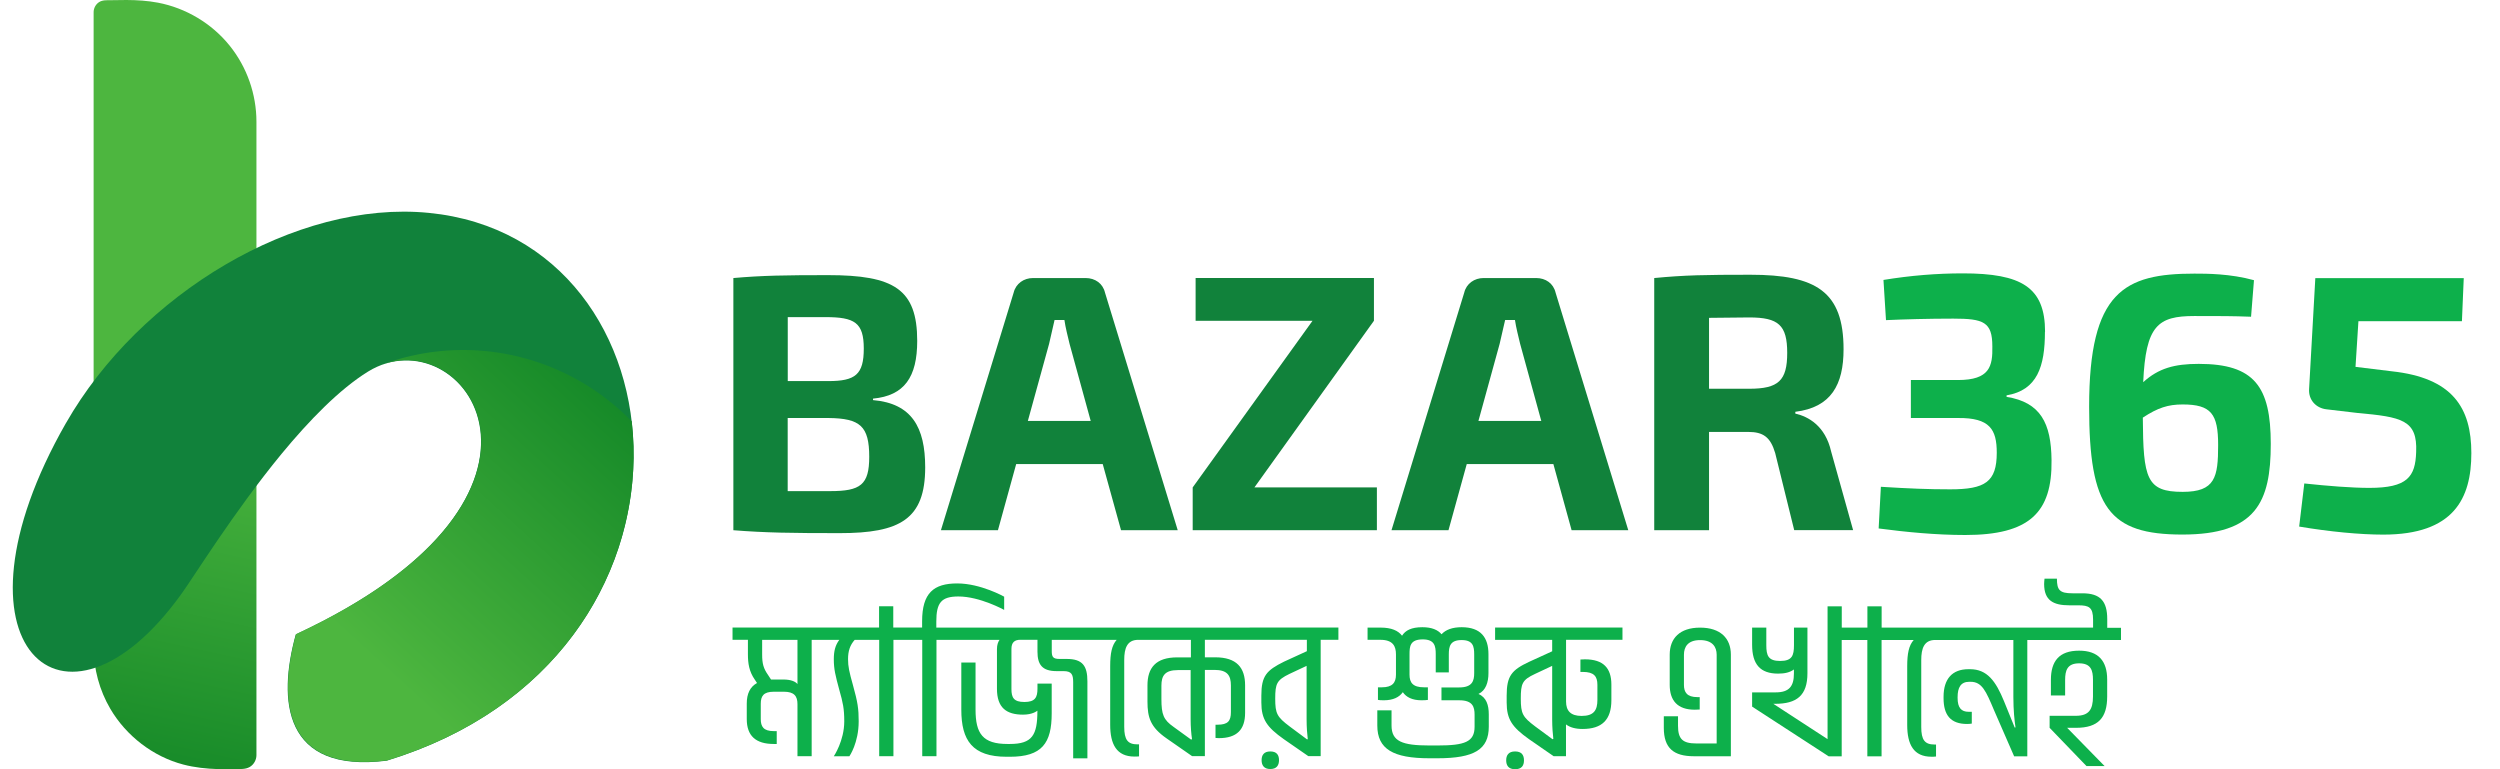 <svg width="78" height="24" viewBox="0 0 78 24" fill="none" xmlns="http://www.w3.org/2000/svg">
<g clip-path="url(#clip0_1671_504)">
<path d="M8.001 3.8C8.001 3.8 8.001 23.548 8.001 23.562C8.001 23.71 7.918 23.858 7.789 23.931C7.651 24.008 7.495 23.992 7.341 23.996C7.161 24 6.98 24 6.802 23.996C6.437 23.984 6.075 23.947 5.72 23.854C4.776 23.607 3.938 22.959 3.444 22.118C3.103 21.539 2.921 20.866 2.921 20.194V0.381C2.921 0.257 2.984 0.138 3.087 0.069C3.198 -0.004 3.332 0.008 3.458 0.006C3.622 0.002 3.786 0 3.95 0C4.276 0.002 4.604 0.022 4.926 0.083C5.799 0.249 6.608 0.731 7.165 1.424C7.706 2.095 8.001 2.941 8.001 3.802V3.8Z" fill="url(#paint0_linear_1671_504)"/>
<path fill-rule="evenodd" clip-rule="evenodd" d="M2.058 13.201C4.353 9.182 9.239 6.231 13.379 6.642C21.619 7.448 22.616 20.503 12.066 23.734C8.835 24.137 8.659 21.852 9.228 19.794C18.623 15.425 14.42 9.786 11.487 11.591C10.594 12.142 9.648 13.114 8.781 14.165C7.284 15.986 6.022 18.036 5.663 18.526C1.985 23.649 -1.892 20.11 2.056 13.203L2.058 13.201Z" fill="#11823B"/>
<path fill-rule="evenodd" clip-rule="evenodd" d="M19.711 13.157C20.175 17.202 17.872 21.956 12.076 23.725C8.845 24.128 8.669 21.843 9.238 19.785C18.17 15.626 14.807 10.329 11.935 11.37C14.254 10.511 16.855 10.898 18.844 12.385C19.16 12.622 19.448 12.875 19.719 13.155H19.711V13.157Z" fill="url(#paint1_linear_1671_504)"/>
<path d="M27.236 12.483C28.445 12.586 28.866 13.328 28.866 14.582C28.866 16.2 28.081 16.634 26.199 16.634C24.694 16.634 23.873 16.622 22.881 16.543V8.675C23.77 8.596 24.511 8.584 25.834 8.584C27.886 8.584 28.617 9.017 28.617 10.636C28.617 11.764 28.218 12.345 27.238 12.437V12.483H27.236ZM25.753 9.894H24.578V11.89H25.844C26.689 11.89 26.95 11.685 26.95 10.875C26.95 10.065 26.665 9.894 25.753 9.894ZM25.901 15.323C26.847 15.323 27.12 15.129 27.12 14.252C27.12 13.293 26.835 13.054 25.854 13.042H24.576V15.323H25.899H25.901Z" fill="#11823B"/>
<path d="M31.705 14.478L31.136 16.542H29.357L31.626 9.13C31.695 8.845 31.946 8.675 32.23 8.675H33.872C34.168 8.675 34.409 8.845 34.476 9.13L36.745 16.542H34.976L34.405 14.478H31.703H31.705ZM33.37 10.727C33.313 10.488 33.244 10.224 33.21 9.985H32.902L32.732 10.727L32.069 13.133H34.03L33.37 10.727Z" fill="#11823B"/>
<path d="M42.959 16.542H37.212V15.207L40.951 10.008H37.303V8.673H42.867V10.008L39.138 15.207H42.959V16.542Z" fill="#11823B"/>
<path d="M45.763 14.478L45.193 16.542H43.415L45.684 9.13C45.752 8.845 46.004 8.675 46.287 8.675H47.93C48.226 8.675 48.467 8.845 48.534 9.13L50.802 16.542H49.034L48.465 14.478H45.763ZM47.428 10.727C47.371 10.488 47.302 10.224 47.267 9.985H46.96L46.789 10.727L46.127 13.133H48.088L47.428 10.727Z" fill="#11823B"/>
<path d="M55.98 16.543L55.386 14.136C55.238 13.634 55.01 13.476 54.542 13.476H53.322V16.543H51.612V8.675C52.559 8.584 53.197 8.572 54.612 8.572C56.664 8.572 57.519 9.096 57.519 10.897C57.519 12.003 57.132 12.71 56.014 12.848V12.904C56.413 12.995 56.95 13.281 57.132 14.089L57.817 16.54H55.982L55.98 16.543ZM54.576 12.129C55.488 12.129 55.761 11.877 55.761 11.01C55.761 10.143 55.488 9.904 54.576 9.904L53.322 9.917V12.129H54.576Z" fill="#11823B"/>
<path d="M63.802 10.35C63.802 11.434 63.563 12.175 62.605 12.335V12.382C63.666 12.552 63.996 13.202 64.008 14.355C64.031 15.998 63.313 16.692 61.316 16.692C60.405 16.692 59.469 16.601 58.614 16.488L58.683 15.188C59.594 15.244 60.153 15.267 60.85 15.267C61.934 15.267 62.299 15.038 62.299 14.126C62.299 13.397 62.082 13.032 61.089 13.042H59.619V11.857H61.089C62.082 11.857 62.173 11.424 62.161 10.808C62.161 10.044 61.887 9.941 60.941 9.941C60.166 9.941 59.402 9.963 58.843 9.988L58.764 8.734C59.608 8.596 60.429 8.529 61.239 8.529C63.074 8.529 63.806 8.963 63.806 10.354L63.802 10.35Z" fill="#0DB04B"/>
<path d="M70.848 13.851C70.848 15.676 70.38 16.678 68.09 16.678C65.799 16.678 65.181 15.846 65.181 12.688C65.181 9.096 66.275 8.537 68.464 8.537C68.841 8.537 69.582 8.537 70.324 8.742L70.233 9.882C69.639 9.86 69.297 9.86 68.464 9.86C67.324 9.86 66.947 10.156 66.868 11.924C67.346 11.491 67.838 11.353 68.602 11.353C70.336 11.353 70.848 12.06 70.848 13.851ZM69.206 13.885C69.206 12.915 68.989 12.619 68.1 12.619C67.644 12.619 67.324 12.722 66.856 13.03C66.868 14.934 66.969 15.346 68.1 15.346C69.115 15.346 69.206 14.89 69.206 13.885Z" fill="#0DB04B"/>
<path d="M73.583 10.02L73.492 11.446L74.62 11.584C76.524 11.788 77.106 12.724 77.106 14.138C77.106 15.552 76.559 16.68 74.357 16.68C73.638 16.68 72.68 16.589 71.734 16.429L71.894 15.084C72.635 15.163 73.376 15.222 73.923 15.222C75.108 15.222 75.36 14.879 75.384 14.104C75.428 13.101 74.938 13.01 73.549 12.884L72.591 12.771C72.26 12.736 72.019 12.475 72.044 12.133L72.238 8.677H76.869L76.812 10.022H73.585L73.583 10.02Z" fill="#0DB04B"/>
<path d="M39.634 23.445C39.431 23.445 39.362 23.563 39.362 23.717C39.362 23.871 39.431 23.994 39.634 23.994C39.837 23.994 39.905 23.871 39.905 23.717C39.905 23.563 39.839 23.445 39.634 23.445Z" fill="#0DB04B"/>
<path d="M38.981 19.582H29.213V19.392C29.213 18.806 29.367 18.61 29.902 18.61C30.573 18.61 31.33 19.029 31.33 19.029V18.616C31.33 18.616 30.597 18.203 29.866 18.203C29.134 18.203 28.77 18.498 28.77 19.384V19.58H27.87V18.916H27.427V19.58H22.855V19.961H23.335V20.417C23.335 20.694 23.372 20.952 23.55 21.205L23.619 21.31C23.404 21.428 23.299 21.642 23.299 21.95V22.436C23.299 22.959 23.582 23.212 24.141 23.212H24.234V22.811H24.141C23.821 22.811 23.736 22.669 23.736 22.436V21.956C23.736 21.717 23.823 21.582 24.141 21.582H24.461C24.775 21.582 24.881 21.717 24.881 21.968V23.593H25.324V19.963H26.187C26.058 20.135 26.015 20.32 26.015 20.567C26.015 20.881 26.064 21.071 26.187 21.527C26.299 21.92 26.341 22.112 26.341 22.505C26.341 23.115 26.015 23.595 26.015 23.595H26.501C26.501 23.595 26.791 23.182 26.791 22.505C26.791 22.112 26.76 21.908 26.613 21.379C26.495 20.96 26.459 20.794 26.459 20.567C26.459 20.314 26.519 20.129 26.667 19.963H27.431V23.593H27.875V19.963H28.774V23.593H29.218V19.963H31.186C31.138 20.03 31.105 20.123 31.105 20.253V21.49C31.105 22.082 31.401 22.297 31.918 22.297C32.219 22.297 32.349 22.185 32.367 22.173C32.367 22.937 32.207 23.212 31.506 23.212H31.434C30.664 23.212 30.437 22.892 30.437 22.141V20.67H29.993V22.141C29.993 23.101 30.338 23.611 31.409 23.611H31.509C32.511 23.611 32.813 23.186 32.813 22.258V21.328H32.369V21.488C32.369 21.76 32.294 21.902 31.962 21.902C31.63 21.902 31.557 21.766 31.557 21.5V20.245C31.557 20.042 31.656 19.961 31.835 19.961H32.369V20.33C32.369 20.737 32.517 20.939 32.967 20.939H33.182C33.435 20.939 33.483 21.045 33.483 21.284V23.66H33.927V21.259C33.927 20.779 33.779 20.559 33.281 20.559H33.054C32.852 20.559 32.815 20.492 32.815 20.314V19.963H34.841C34.687 20.135 34.638 20.395 34.638 20.781V22.615C34.638 23.218 34.835 23.605 35.396 23.605C35.444 23.605 35.483 23.605 35.538 23.599V23.224H35.489C35.187 23.224 35.076 23.083 35.076 22.677V20.591C35.076 20.228 35.163 19.963 35.513 19.963H37.156V20.51H36.731C36.06 20.51 35.801 20.836 35.801 21.383V21.887C35.801 22.386 35.894 22.688 36.398 23.038L37.193 23.591H37.592V20.901H37.893C38.298 20.901 38.404 21.079 38.404 21.387V22.218C38.404 22.495 38.311 22.611 37.985 22.611H37.924V23.024C37.924 23.024 37.991 23.03 38.029 23.03C38.588 23.03 38.847 22.765 38.847 22.242V21.381C38.847 20.834 38.588 20.508 37.912 20.508H37.592V19.961H40.774V20.317L40.061 20.644C39.514 20.915 39.354 21.087 39.354 21.703V21.918C39.354 22.44 39.526 22.688 40.055 23.062L40.819 23.591H41.205V19.961H41.758V19.58H38.989L38.981 19.582ZM24.881 21.343C24.818 21.262 24.672 21.201 24.443 21.201H24.056L23.963 21.059C23.821 20.856 23.779 20.709 23.779 20.419V19.963H24.881V21.343ZM37.158 23.072L36.617 22.68C36.303 22.459 36.236 22.299 36.236 21.806V21.393C36.236 21.085 36.342 20.907 36.747 20.907H37.148V22.453C37.148 22.673 37.166 22.896 37.191 23.062L37.16 23.075L37.158 23.072ZM40.784 23.072L40.237 22.665C39.844 22.369 39.787 22.266 39.787 21.798C39.787 21.33 39.836 21.219 40.225 21.029L40.766 20.775V22.448C40.766 22.694 40.784 22.904 40.802 23.058L40.784 23.07V23.072Z" fill="#0DB04B"/>
<path d="M46.132 21.649C46.353 21.544 46.44 21.292 46.44 21.003V20.411C46.44 19.889 46.199 19.569 45.604 19.569C45.308 19.569 45.105 19.65 44.976 19.789C44.864 19.654 44.674 19.569 44.378 19.569C44.034 19.569 43.849 19.668 43.744 19.834C43.62 19.674 43.412 19.581 43.074 19.581H42.668V19.962H43.068C43.467 19.962 43.554 20.17 43.554 20.417V21.051C43.554 21.299 43.442 21.444 43.116 21.444H42.992V21.837C43.017 21.843 43.092 21.849 43.171 21.849C43.473 21.849 43.657 21.75 43.768 21.596C43.874 21.75 44.058 21.849 44.354 21.849C44.427 21.849 44.532 21.843 44.55 21.837V21.444H44.427C44.082 21.444 43.977 21.297 43.977 21.051V20.417C43.977 20.172 43.989 19.949 44.39 19.949C44.759 19.949 44.795 20.158 44.795 20.405V20.979H45.203V20.419C45.203 20.166 45.245 19.97 45.602 19.97C45.958 19.97 45.995 20.166 45.995 20.419V20.999C45.995 21.238 45.94 21.448 45.527 21.448H44.974V21.849H45.533C45.95 21.849 46.007 22.058 46.007 22.299V22.674C46.007 23.148 45.699 23.259 44.85 23.259H44.597C43.748 23.259 43.416 23.13 43.416 22.637V22.163H42.972V22.637C42.972 23.371 43.465 23.658 44.597 23.658H44.85C46.001 23.658 46.45 23.381 46.45 22.674V22.287C46.45 22.003 46.377 21.758 46.13 21.653L46.132 21.649Z" fill="#0DB04B"/>
<path d="M46.643 19.963H48.428V20.32L47.715 20.646C47.161 20.905 47.008 21.089 47.008 21.705V21.92C47.008 22.442 47.18 22.69 47.708 23.064L48.472 23.593H48.859V22.602C48.983 22.696 49.155 22.744 49.376 22.744C49.979 22.744 50.275 22.461 50.275 21.845V21.359C50.275 20.848 50.028 20.571 49.45 20.571C49.408 20.571 49.327 20.577 49.309 20.577V20.964H49.384C49.728 20.964 49.839 21.099 49.839 21.365V21.839C49.839 22.159 49.728 22.337 49.347 22.337C49.003 22.337 48.861 22.177 48.861 21.887V19.961H50.621V19.58H46.647V19.961L46.643 19.963ZM48.44 23.064L47.899 22.665C47.506 22.37 47.449 22.266 47.449 21.798C47.449 21.33 47.492 21.213 47.887 21.029L48.428 20.775V22.449C48.428 22.688 48.446 22.898 48.464 23.052L48.44 23.064Z" fill="#0DB04B"/>
<path d="M47.27 23.445C47.062 23.445 46.993 23.569 46.993 23.723C46.993 23.877 47.062 24 47.27 24C47.479 24 47.548 23.883 47.548 23.723C47.548 23.563 47.479 23.445 47.27 23.445Z" fill="#0DB04B"/>
<path d="M53.043 19.582C52.409 19.582 52.095 19.915 52.095 20.425V21.367C52.095 21.853 52.334 22.143 52.877 22.143C52.919 22.143 53.007 22.137 53.031 22.137V21.75H52.958C52.632 21.75 52.539 21.596 52.539 21.369V20.427C52.539 20.188 52.656 19.971 53.043 19.971C53.43 19.971 53.56 20.186 53.56 20.427V23.196H52.926C52.5 23.196 52.354 23.06 52.354 22.643V22.347H51.911V22.71C51.911 23.344 52.219 23.595 52.853 23.595H54.003V20.425C54.003 19.915 53.677 19.582 53.043 19.582Z" fill="#0DB04B"/>
<path d="M64.867 20.301C64.245 20.301 63.988 20.628 63.988 21.213V21.699H64.432V21.213C64.432 20.917 64.499 20.696 64.869 20.696C65.24 20.696 65.301 20.917 65.301 21.213V21.73C65.301 22.149 65.165 22.333 64.766 22.333H63.948V22.708L65.098 23.901H65.663L64.495 22.708H64.772C65.467 22.708 65.744 22.394 65.744 21.73V21.201C65.744 20.628 65.473 20.301 64.871 20.301H64.867Z" fill="#0DB04B"/>
<path d="M65.746 19.582V19.317C65.746 18.758 65.531 18.511 64.97 18.511H64.662C64.263 18.511 64.176 18.412 64.176 18.055H63.789C63.783 18.116 63.777 18.173 63.777 18.221C63.777 18.732 64.061 18.886 64.565 18.886H64.843C65.175 18.886 65.304 18.946 65.304 19.335V19.582H58.707V18.918H58.263V19.582H57.463V18.918H57.02V23.061L55.328 21.959H55.383C56.053 21.959 56.392 21.705 56.392 21.005V19.582H55.972V20.129C55.972 20.456 55.911 20.622 55.541 20.622C55.17 20.622 55.109 20.456 55.109 20.129V19.582H54.666V20.117C54.666 20.727 54.919 21.017 55.478 21.017C55.681 21.017 55.847 20.98 55.97 20.887V21.017C55.97 21.41 55.822 21.602 55.405 21.602H54.666V22.046L57.054 23.597H57.461V19.967H58.261V23.597H58.705V19.967H59.708C59.554 20.14 59.505 20.399 59.505 20.786V22.619C59.505 23.223 59.701 23.61 60.263 23.61C60.311 23.61 60.35 23.61 60.404 23.603V23.229H60.356C60.054 23.229 59.943 23.087 59.943 22.682V20.595C59.943 20.233 60.03 19.967 60.38 19.967H62.817V21.746C62.817 22.165 62.853 22.491 62.884 22.694L62.859 22.7L62.527 21.882C62.268 21.248 61.998 20.879 61.464 20.879H61.415C60.911 20.879 60.639 21.181 60.639 21.74V21.782C60.639 22.305 60.854 22.588 61.373 22.588C61.427 22.588 61.49 22.582 61.52 22.576V22.208H61.421C61.194 22.208 61.077 22.084 61.077 21.776V21.752C61.077 21.45 61.176 21.272 61.44 21.272H61.482C61.839 21.272 61.962 21.561 62.213 22.157L62.841 23.597H63.252V19.967H66.175V19.587H65.744L65.746 19.582Z" fill="#0DB04B"/>
</g>
<defs>
<linearGradient id="paint0_linear_1671_504" x1="2.656" y1="24.891" x2="8.469" y2="-1.878" gradientUnits="userSpaceOnUse">
<stop stop-color="#108526"/>
<stop offset="0.46" stop-color="#4DB63F"/>
</linearGradient>
<linearGradient id="paint1_linear_1671_504" x1="19.164" y1="10.928" x2="1.294" y2="30.541" gradientUnits="userSpaceOnUse">
<stop stop-color="#108526"/>
<stop offset="0.46" stop-color="#4DB63F"/>
</linearGradient>
<clipPath id="clip0_1671_504">
<rect width="76.708" height="24" fill="white" transform="translate(0.4)"/>
</clipPath>
</defs>
</svg>
